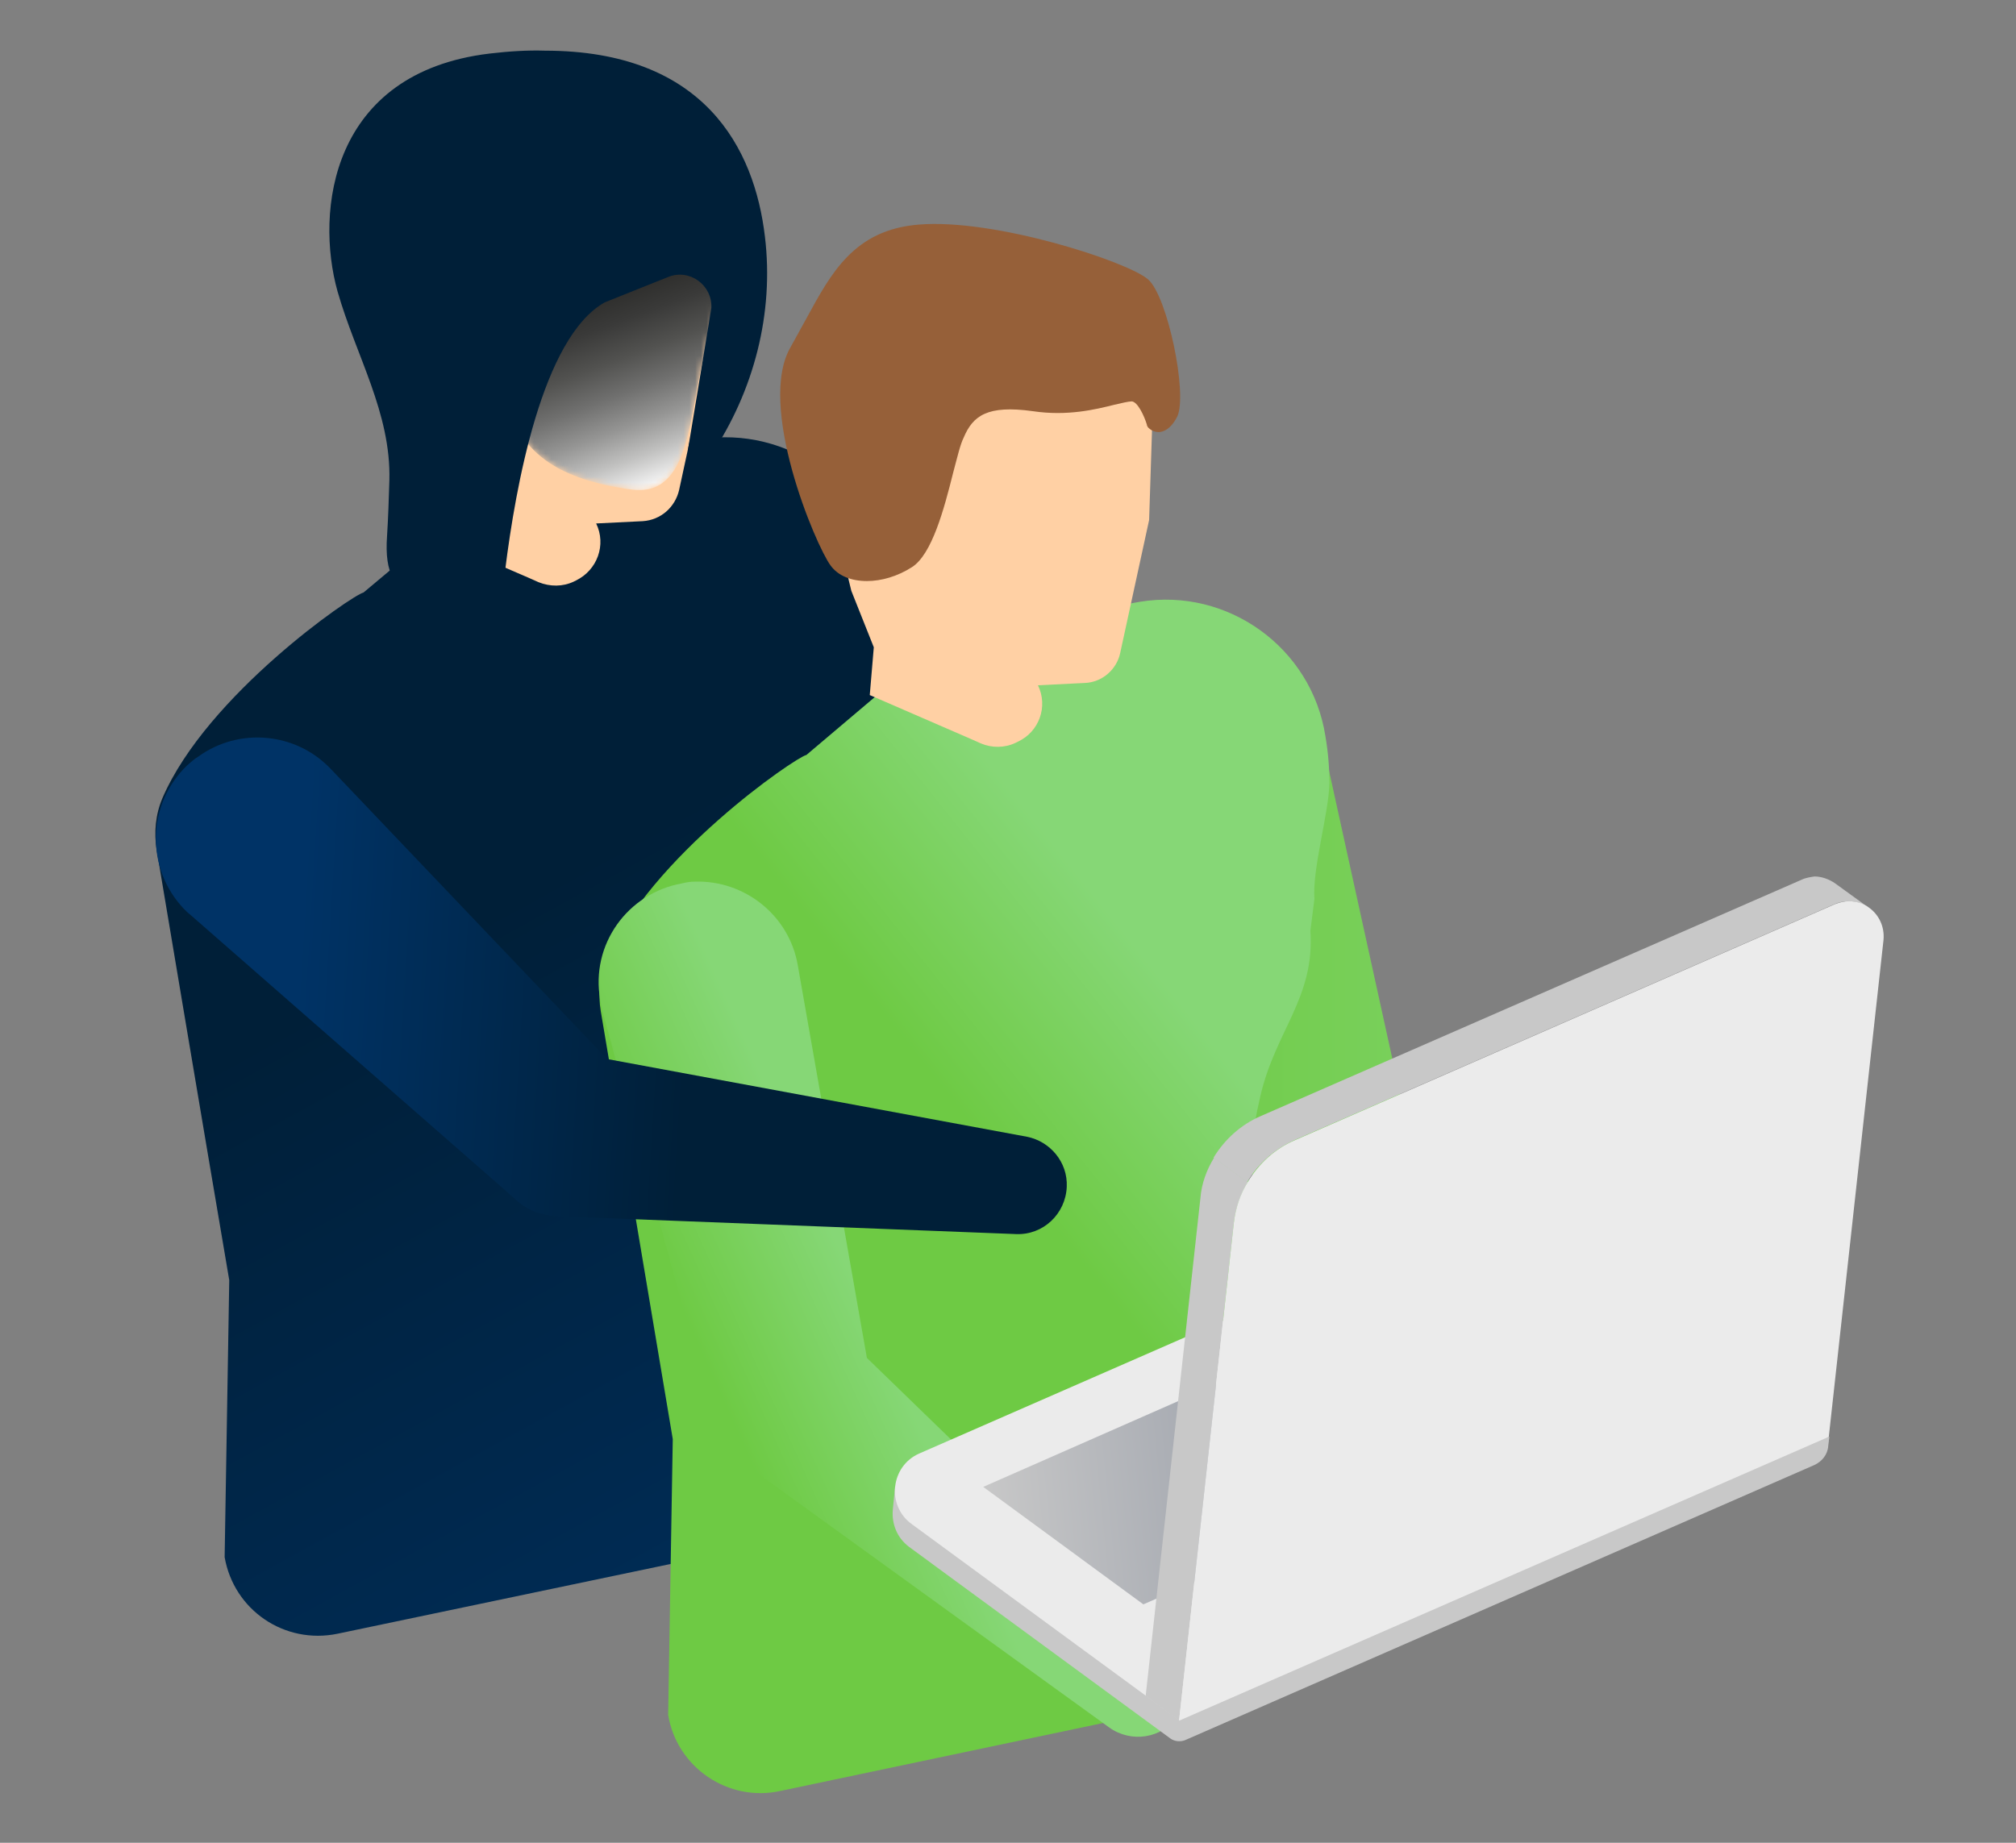<?xml version="1.0" encoding="utf-8"?>
<!-- Generator: Adobe Illustrator 22.0.0, SVG Export Plug-In . SVG Version: 6.00 Build 0)  -->
<svg version="1.0" id="Ebene_1" xmlns="http://www.w3.org/2000/svg" xmlns:xlink="http://www.w3.org/1999/xlink" x="0px" y="0px"
	 viewBox="0 0 350 320" enable-background="new 0 0 350 320" xml:space="preserve">
<rect x="0" y="0" width="350" height="320" fill="#808080" stroke="none"/>
<g>
	<g>
		<defs>
			<path id="SVGID_1_" d="M130.6,81.2c-9.3,2.2-15.1,11.5-13.1,20.9c0.1,0.5,0.3,1.1,0.4,1.5l22.3,70.1l0.5,1.5
				c0.8,2.6,2,17.3,4.1,18.7l3.2,13.3l23.6-21.5L152,94.9c-1.8-8.3-9.2-14.2-17.4-14.2C133.3,80.8,132,80.9,130.6,81.2"/>
		</defs>
		<linearGradient id="SVGID_2_" gradientUnits="userSpaceOnUse" x1="138.377" y1="129.094" x2="230.726" y2="297.3">
			<stop  offset="0" style="stop-color:#001F38"/>
			<stop  offset="1" style="stop-color:#003366"/>
		</linearGradient>
		<use xlink:href="#SVGID_1_"  overflow="visible" fill="url(#SVGID_2_)"/>
		<clipPath id="SVGID_3_">
			<use xlink:href="#SVGID_1_"  overflow="visible"/>
		</clipPath>
	</g>
	<g>
		<defs>
			<path id="SVGID_4_" d="M63.1,102.9c-1.9,0.4-27.2,17.8-34.9,35.7c-1.2,2.8-1.5,6-1,9c2,11.9,8.1,48.3,12.6,74.7L39,270.4
				c1.6,9.2,10.4,15.2,19.6,13.3l73.5-15.4c8-1.7,13.6-9,13-17.2l-4.5-65.3c-0.7-10.6,0.3-16.7,1.8-23.3c2.7-11.4,9.6-17.2,8.8-28.9
				l0.7-5.5c-0.4-5.2,2.5-15,2.6-20.2c0-2.6-0.2-5.4-0.7-8.2c-2.4-15.4-17-25.9-32.4-23.4l-2.8,0.5l-16.7-6.4L63.1,102.9z"/>
		</defs>
		<linearGradient id="SVGID_5_" gradientUnits="userSpaceOnUse" x1="82.842" y1="159.584" x2="175.19" y2="327.79">
			<stop  offset="0" style="stop-color:#001F38"/>
			<stop  offset="1" style="stop-color:#003366"/>
		</linearGradient>
		<use xlink:href="#SVGID_4_"  overflow="visible" fill="url(#SVGID_5_)"/>
		<clipPath id="SVGID_6_">
			<use xlink:href="#SVGID_4_"  overflow="visible"/>
		</clipPath>
	</g>
	<path fill="#FFD0A4" d="M123.6,40.1L122.9,62l-5,23.1c-0.7,3-3.2,5.2-6.3,5.4l-8.1,0.4c1.8,3.7,0.2,8.1-3.5,9.9l-0.4,0.2
		c-1.9,0.9-4.1,0.9-6.1,0.1l-1.8-0.8l-17.6-7.6l0.7-8.4l-3.9-9.9l-8-32.5c-0.8-3.4-0.6-6.9,0.8-10.2c0.8-2,1.9-3.9,3.2-5.6
		c4.2-5.5,10.5-9.1,17.6-9.8l10.9-1c0.8-0.1,1.6,0,2.3,0.2l10.3,3C117.5,21.3,123.9,30.2,123.6,40.1"/>
	<g>
		<defs>
			<path id="SVGID_7_" d="M103.3,33c-10.6,1.5-17.9,21.1-16.1,33.1c1.7,12,8.9,17,22.3,18.9c10.6,1.5,10-13.1,13.1-24.8
				c4.2-15.5,4.4-25.4-5.9-25.4C116.1,34.8,103.9,32.9,103.3,33"/>
		</defs>
		<clipPath id="SVGID_8_">
			<use xlink:href="#SVGID_7_"  overflow="visible"/>
		</clipPath>
		<defs>
			<filter id="Adobe_OpacityMaskFilter" filterUnits="userSpaceOnUse" x="68.2" y="19.3" width="76.6" height="80.7">
				<feColorMatrix  type="matrix" values="1 0 0 0 0  0 1 0 0 0  0 0 1 0 0  0 0 0 1 0"/>
			</filter>
		</defs>
		<mask maskUnits="userSpaceOnUse" x="68.2" y="19.3" width="76.6" height="80.7" id="SVGID_9_">
			<g filter="url(#Adobe_OpacityMaskFilter)">
				
					<linearGradient id="SVGID_10_" gradientUnits="userSpaceOnUse" x1="-228.936" y1="458.194" x2="-228.193" y2="458.194" gradientTransform="matrix(-24.102 -66.219 -66.219 24.102 24939.012 -26119.256)">
					<stop  offset="0" style="stop-color:#000000"/>
					<stop  offset="6.697488e-02" style="stop-color:#282828"/>
					<stop  offset="0.162" style="stop-color:#5A5A5A"/>
					<stop  offset="0.262" style="stop-color:#868686"/>
					<stop  offset="0.365" style="stop-color:#ABABAB"/>
					<stop  offset="0.472" style="stop-color:#CACACA"/>
					<stop  offset="0.584" style="stop-color:#E1E1E1"/>
					<stop  offset="0.703" style="stop-color:#F2F2F2"/>
					<stop  offset="0.833" style="stop-color:#FCFCFC"/>
					<stop  offset="1" style="stop-color:#FFFFFF"/>
				</linearGradient>
				<polygon clip-path="url(#SVGID_8_)" fill="url(#SVGID_10_)" points="90.4,100.1 68.2,39.2 122.7,19.3 144.9,80.3 				"/>
			</g>
		</mask>
		
			<linearGradient id="SVGID_11_" gradientUnits="userSpaceOnUse" x1="-228.936" y1="458.194" x2="-228.193" y2="458.194" gradientTransform="matrix(-24.102 -66.219 -66.219 24.102 24939.012 -26119.256)">
			<stop  offset="0" style="stop-color:#FFFFFF"/>
			<stop  offset="2.369654e-02" style="stop-color:#F2F2F2"/>
			<stop  offset="0.123" style="stop-color:#C1C1C0"/>
			<stop  offset="0.228" style="stop-color:#959594"/>
			<stop  offset="0.336" style="stop-color:#70706F"/>
			<stop  offset="0.447" style="stop-color:#525250"/>
			<stop  offset="0.564" style="stop-color:#3A3A39"/>
			<stop  offset="0.689" style="stop-color:#2A2A28"/>
			<stop  offset="0.826" style="stop-color:#20201E"/>
			<stop  offset="1" style="stop-color:#1D1D1B"/>
		</linearGradient>
		<polygon clip-path="url(#SVGID_8_)" mask="url(#SVGID_9_)" fill="url(#SVGID_11_)" points="90.4,100.1 68.2,39.2 122.7,19.3 
			144.9,80.3 		"/>
	</g>
	<g>
		<defs>
			<path id="SVGID_12_" d="M85,9.3c-27.6,3.3-30.3,27.4-26.4,41.3c3.2,11.2,9.3,21.1,9,32.8c-0.1,3.2-0.2,6.5-0.4,9.6
				c-0.5,7,1.5,8.8,4.9,11.1c2.6,1.7,5.8,1.9,8.6,0.5c3.2-1.6,6.8-3.8,7-5.6c1.8-14.4,6.4-40.4,17.3-46.5l11-4.4
				c3.7-1.5,7.7,1.4,7.5,5.4l-4,24.2c-0.4,2.2,2.6,3.4,3.8,1.5l0.1-0.1c7.5-11.2,11-24.7,9.4-38c-1.8-15.3-10.5-32.3-38.2-32.3
				C91.6,8.7,88.4,8.9,85,9.3"/>
		</defs>
		<use xlink:href="#SVGID_12_"  overflow="visible" fill="#001F38"/>
		<clipPath id="SVGID_13_">
			<use xlink:href="#SVGID_12_"  overflow="visible"/>
		</clipPath>
	</g>
	<g>
		<g>
			<defs>
				<path id="SVGID_14_" d="M207.1,109.5c-9.2,2.2-15,11.4-13,20.8c0.1,0.5,0.3,1,0.4,1.5l22.1,69.7l0.5,1.5c0.8,2.6,2.5,4.7,4.6,6
					l66,43.5c3.8,2.5,9.1,1.8,11.8-2c2.6-3.6,1.9-8.4-1.3-11.2L244,194.2l-15.6-71c-1.8-8.2-9.2-14.1-17.3-14.1
					C209.8,109.1,208.5,109.2,207.1,109.5"/>
			</defs>
			<linearGradient id="SVGID_15_" gradientUnits="userSpaceOnUse" x1="193.736" y1="181.562" x2="301.11" y2="181.562">
				<stop  offset="0" style="stop-color:#6ECA44"/>
				<stop  offset="1" style="stop-color:#86D776"/>
			</linearGradient>
			<use xlink:href="#SVGID_14_"  overflow="visible" fill="url(#SVGID_15_)"/>
			<clipPath id="SVGID_16_">
				<use xlink:href="#SVGID_14_"  overflow="visible"/>
			</clipPath>
		</g>
		<g>
			<defs>
				<path id="SVGID_17_" d="M140,131.1c-1.9,0.4-27.1,17.7-34.7,35.5c-1.2,2.8-1.5,6-1,9c2,11.8,8.1,48,12.5,74.3l-0.8,47.9
					c1.5,9.1,10.4,15.2,19.5,13.2l73.1-15.4c8-1.7,13.5-9,12.9-17.1l-4.5-64.9c-0.7-10.5,0.3-16.6,1.8-23.2
					c2.6-11.4,9.5-17.1,8.7-28.8l0.7-5.5c-0.4-5.2,2.5-14.9,2.6-20.1c0-2.6-0.2-5.3-0.7-8.2c-2.4-15.3-16.9-25.8-32.2-23.3l-2.8,0.5
					l-16.7-6.4L140,131.1z"/>
			</defs>
			<linearGradient id="SVGID_18_" gradientUnits="userSpaceOnUse" x1="179.593" y1="209.233" x2="212.297" y2="183.204">
				<stop  offset="0" style="stop-color:#6ECA44"/>
				<stop  offset="1" style="stop-color:#86D776"/>
			</linearGradient>
			<use xlink:href="#SVGID_17_"  overflow="visible" fill="url(#SVGID_18_)"/>
			<clipPath id="SVGID_19_">
				<use xlink:href="#SVGID_17_"  overflow="visible"/>
			</clipPath>
		</g>
		<g>
			<path fill="#FFD0A4" d="M200.2,68.6l-0.7,21.7l-5,23c-0.6,3-3.2,5.2-6.2,5.3l-8.1,0.4c1.8,3.7,0.2,8.1-3.5,9.8l-0.4,0.2
				c-1.9,0.9-4.1,0.9-6,0.1l-1.8-0.8l-17.5-7.6l0.7-8.3l-3.9-9.8l-7.9-32.3c-0.8-3.4-0.6-6.9,0.8-10.1c0.8-2,1.9-3.9,3.2-5.6
				c4.2-5.5,10.5-9.1,17.5-9.7l10.8-1c0.8-0.1,1.6,0,2.3,0.2l10.2,3C194.1,49.9,200.5,58.7,200.2,68.6"/>
			<path fill="#966039" d="M199.3,48.5c-3.6-3.1-26.6-10.6-39.8-9.5c-11.2,0.9-15.2,8.4-19.5,16.3c-0.9,1.6-1.8,3.3-2.7,4.9
				c-6,10.1,4.3,34.5,6.9,38c1.3,1.8,3.6,2.7,6.3,2.7c2.5,0,5.3-0.8,7.8-2.4c3.5-2.2,5.6-10.1,7.2-16.5c0.7-2.6,1.2-4.8,1.8-6
				c1.6-3.8,4.1-5.7,12-4.6c6,0.9,10.9-0.3,14.1-1.1c1.3-0.3,2.5-0.6,3.1-0.6c1,0.1,2.1,2.4,2.6,4c0,0.2,0.1,0.3,0.2,0.5
				c0.1,0.1,0.9,1,2.2,0.8c1.1-0.2,2.1-1.1,2.9-2.7C206.2,68.4,202.7,51.4,199.3,48.5z"/>
		</g>
		<g>
			<defs>
				<path id="SVGID_20_" d="M149.7,124.9c-0.2,1.1,0.7,2.3,1.9,3.5c2.3,2.1,5.1,3.5,8.2,4.2c3.8,0.8,9.9,2,14.1,2.5
					c2.6,0.3,5.1-0.6,7.1-2.3c3.2-2.9,4.6-7.4,3.7-11.7l-0.5-2.1l-4.8,0.3c0.4,2.8-1.1,5.6-3.6,6.8c-4.1,2-8.4,2.2-13.1,0.4
					c-2-0.8-4-1.8-5.8-3l-6.3-6.7L149.7,124.9z"/>
			</defs>
			<clipPath id="SVGID_21_">
				<use xlink:href="#SVGID_20_"  overflow="visible"/>
			</clipPath>
		</g>
		<g>
			<defs>
				<path id="SVGID_22_" d="M118.4,153.4c-9.5,1.7-15.9,10.7-14.2,20.2c0.1,0.5,0.2,1.1,0.3,1.6l19.1,70.6l0.4,1.5
					c0.7,2.6,2.3,4.8,4.3,6.2l64.3,46.5c3.8,2.7,9.1,1.9,11.8-1.9c2.5-3.4,2-8.1-1-11l-52.9-51.3l-12-68.2
					c-1.5-8.7-9.3-14.8-17.9-14.5C119.9,153.1,119.2,153.2,118.4,153.4"/>
			</defs>
			
				<linearGradient id="SVGID_23_" gradientUnits="userSpaceOnUse" x1="129.109" y1="228.417" x2="156.474" y2="217.404" gradientTransform="matrix(0.999 -3.963692e-02 3.963692e-02 0.999 -13.025 19.272)">
				<stop  offset="0" style="stop-color:#6ECA44"/>
				<stop  offset="1" style="stop-color:#86D776"/>
			</linearGradient>
			<use xlink:href="#SVGID_22_"  overflow="visible" fill="url(#SVGID_23_)"/>
			<clipPath id="SVGID_24_">
				<use xlink:href="#SVGID_22_"  overflow="visible"/>
			</clipPath>
		</g>
		<g>
			<defs>
				<path id="SVGID_25_" d="M247,218l-87.8,38.4c-1.1,0.5-2,1.2-2.7,2l-1.1-0.3l-0.4,4.1l0,0c-0.2,2.4,0.7,4.8,2.8,6.4l45.4,33.3
					c0.7,0.5,1.7,0.6,2.5,0.3l109.3-47.8c1.3-0.6,2.3-1.8,2.4-3.3l0.2-1.6l-5.1,0.6l-39.7-29.1c-4.5-3.3-9.9-5-15.3-5
					C253.8,215.9,250.3,216.6,247,218"/>
			</defs>
			<use xlink:href="#SVGID_25_"  overflow="visible" fill="#C8C8C8"/>
			<clipPath id="SVGID_26_">
				<use xlink:href="#SVGID_25_"  overflow="visible"/>
			</clipPath>
		</g>
		<g>
			<defs>
				<path id="SVGID_27_" d="M247.4,214l-87.8,38.4c-5,2.2-5.7,9-1.4,12.2l46.5,34.1l112.8-49.3l-44.4-32.6c-4.5-3.3-9.9-5-15.3-5
					C254.3,211.9,250.7,212.6,247.4,214"/>
			</defs>
			<use xlink:href="#SVGID_27_"  overflow="visible" fill="#EBEBEB"/>
			<clipPath id="SVGID_28_">
				<use xlink:href="#SVGID_27_"  overflow="visible"/>
			</clipPath>
		</g>
		<g>
			<defs>
				<polygon id="SVGID_29_" points="170.7,258.2 198.5,278.6 286.1,240.2 258.2,219.7 				"/>
			</defs>
			<linearGradient id="SVGID_30_" gradientUnits="userSpaceOnUse" x1="274.676" y1="244.534" x2="170.057" y2="255.046">
				<stop  offset="0" style="stop-color:#6E788C"/>
				<stop  offset="1" style="stop-color:#C8C8C8"/>
			</linearGradient>
			<use xlink:href="#SVGID_29_"  overflow="visible" fill="url(#SVGID_30_)"/>
			<clipPath id="SVGID_31_">
				<use xlink:href="#SVGID_29_"  overflow="visible"/>
			</clipPath>
		</g>
		<g>
			<defs>
				<path id="SVGID_32_" d="M208.4,208.1l-9.5,86.4l5.8,4.3l9.5-86.4c0.3-2.5,1.1-4.9,2.4-7.1l-5.8-4.3
					C209.5,203.1,208.6,205.5,208.4,208.1"/>
			</defs>
			<use xlink:href="#SVGID_32_"  overflow="visible" fill="#C8C8C8"/>
			<clipPath id="SVGID_33_">
				<use xlink:href="#SVGID_32_"  overflow="visible"/>
			</clipPath>
		</g>
		<g>
			<defs>
				<path id="SVGID_34_" d="M325.9,171.3C325.9,171.3,325.9,171.3,325.9,171.3L325.9,171.3z M312.7,152.8l-93.8,41
					c-3.5,1.5-6.3,4.1-8.2,7.2l5.8,4.3c1.9-3.2,4.7-5.7,8.2-7.3l93.8-41c2.1-0.9,4.3-0.5,5.9,0.6l-5.8-4.2c-1-0.7-2.3-1.2-3.6-1.2
					C314.4,152.3,313.5,152.4,312.7,152.8"/>
			</defs>
			<use xlink:href="#SVGID_34_"  overflow="visible" fill="#C8C8C8"/>
			<clipPath id="SVGID_35_">
				<use xlink:href="#SVGID_34_"  overflow="visible"/>
			</clipPath>
		</g>
		<g>
			<defs>
				<path id="SVGID_36_" d="M318.6,157l-93.8,41c-3.5,1.5-6.3,4.1-8.2,7.3c-1.3,2.1-2.1,4.5-2.4,7.1l-9.5,86.4l112.8-49.3l9.5-86.3
					c0.2-2.3-0.8-4.3-2.4-5.5c0,0,0,0,0,0c-1-0.8-2.3-1.2-3.6-1.2C320.2,156.5,319.4,156.7,318.6,157"/>
			</defs>
			<use xlink:href="#SVGID_36_"  overflow="visible" fill="#EBEBEB"/>
			<clipPath id="SVGID_37_">
				<use xlink:href="#SVGID_36_"  overflow="visible"/>
			</clipPath>
		</g>
	</g>
	<g>
		<defs>
			<path id="SVGID_38_" d="M32.5,132.9c-7,6.7-7.3,17.8-0.6,24.9c0.4,0.4,0.8,0.8,1.2,1.1l55.3,48.4l1.2,1.1c2,1.8,4.5,2.7,7.1,2.8
				l79.7,3.1c4.7,0.2,8.6-3.5,8.8-8.2c0.2-4.3-2.9-7.9-6.9-8.7l-72.9-13.5l-48-50.4c-6.1-6.4-16-7.2-23-2.1
				C33.7,131.8,33.1,132.4,32.5,132.9"/>
		</defs>
		
			<linearGradient id="SVGID_39_" gradientUnits="userSpaceOnUse" x1="279.079" y1="14.573" x2="226.353" y2="-28.809" gradientTransform="matrix(0.81 -0.587 0.587 0.81 -114.757 324.548)">
			<stop  offset="0" style="stop-color:#001F38"/>
			<stop  offset="1" style="stop-color:#003366"/>
		</linearGradient>
		<use xlink:href="#SVGID_38_"  overflow="visible" fill="url(#SVGID_39_)"/>
		<clipPath id="SVGID_40_">
			<use xlink:href="#SVGID_38_"  overflow="visible"/>
		</clipPath>
	</g>
</g>
</svg>
